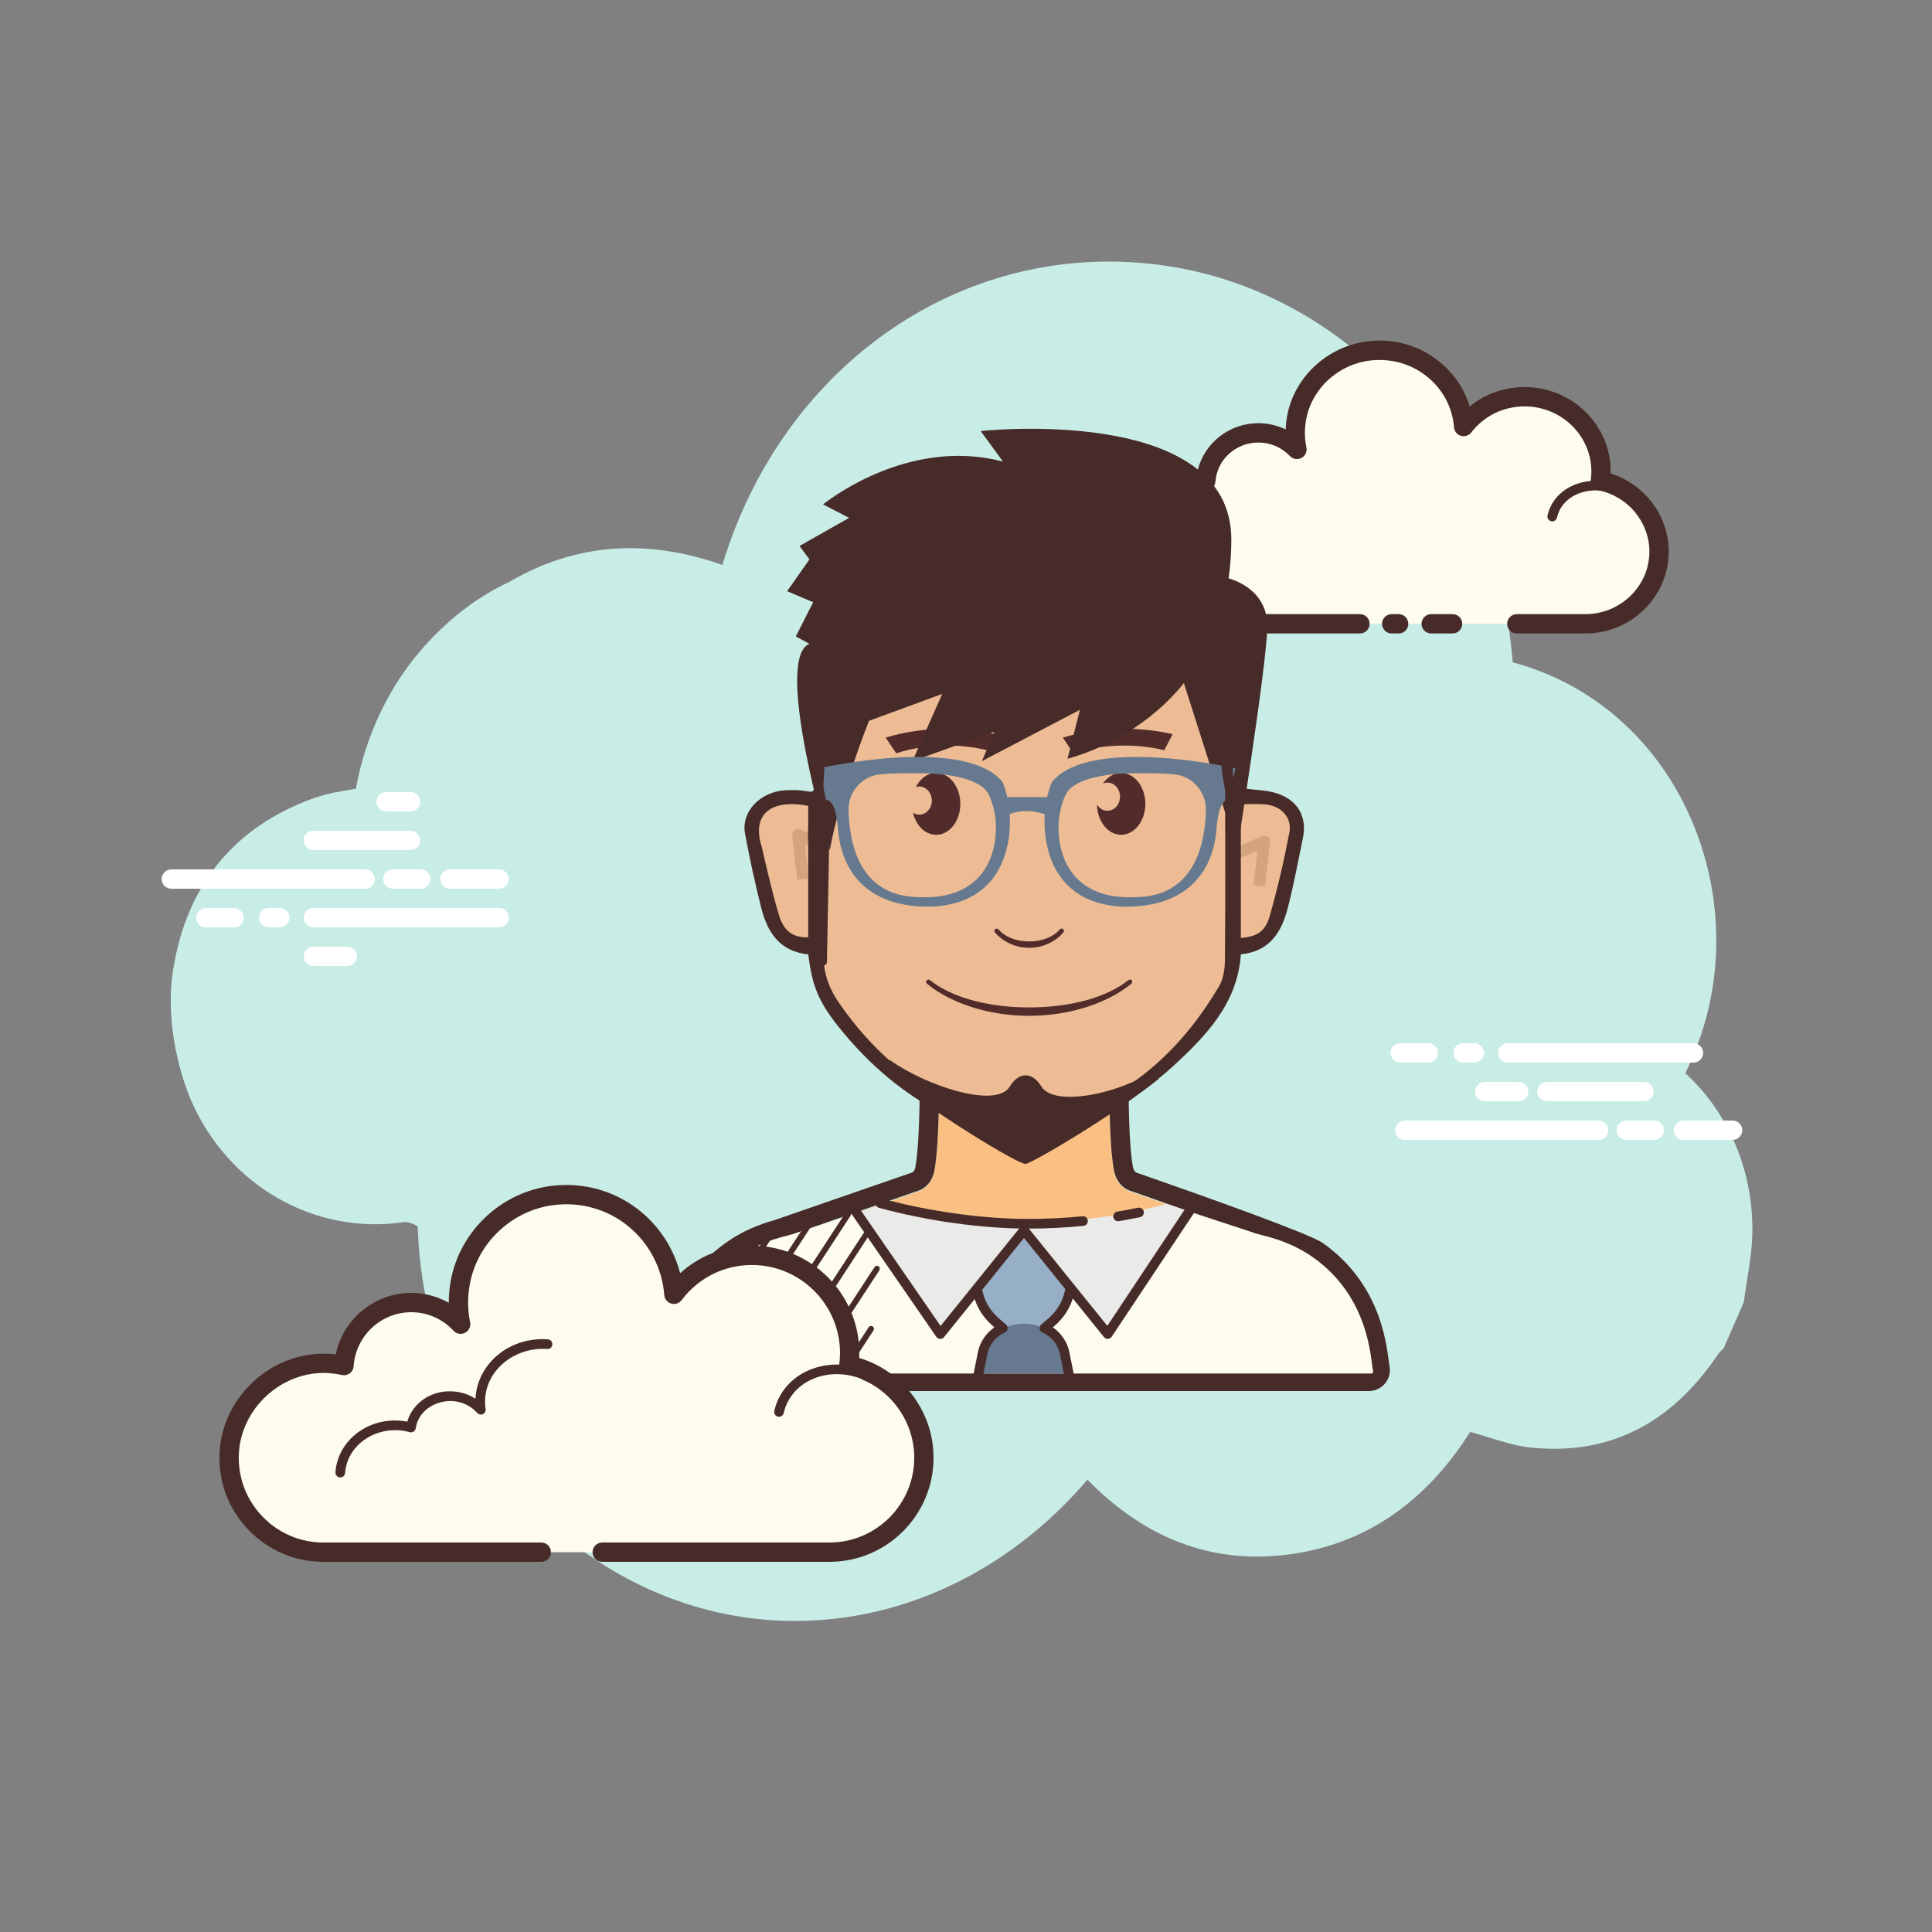 <svg xmlns="http://www.w3.org/2000/svg" viewBox="0 0 100 100">
  <rect x="0" y="0" width="100" height="100" fill="#808080" stroke="none"/>
  <path fill="#c8ede6" d="M87.234,55.551c0.3-0.616,0.566-1.264,0.796-1.943c2.633-7.77-1.349-17.078-9.733-19.325 C77.391,22.9,69.391,15.09,60.356,13.758c-10.341-1.525-19.814,5.044-22.966,15.485c-3.799-1.346-7.501-1.182-10.99,0.857 c-1.583,0.732-3.031,1.812-4.33,3.233c-1.907,2.086-3.147,4.719-3.652,7.495c-0.748,0.118-1.483,0.236-2.176,0.484 c-4.04,1.449-6.589,4.431-7.288,8.923c-0.435,2.797,0.443,5.587,0.933,6.714c1.935,4.455,6.422,6.98,10.981,6.312 c0.227-0.033,0.557,0.069,0.752,0.233c0.241,7.12,3.698,13.417,8.884,17.014c8.321,5.772,19.027,3.994,25.781-3.921 c2.894,2.96,6.338,4.398,10.384,3.876c4.023-0.519,7.147-2.739,9.426-6.349c1.053,0.283,2.051,0.691,3.083,0.804 c4.042,0.442,7.297-1.184,9.732-4.8c0.083-0.124,0.203-0.219,0.306-0.328c0.348-0.798,0.696-1.596,1.044-2.394 c0.155-1.211,0.429-2.423,0.443-3.632C90.742,60.508,89.411,57.54,87.234,55.551z" />
  <path fill="#fff" d="M18.899 46H8.869c-.276 0-.5-.224-.5-.5s.224-.5.5-.5h10.03c.276 0 .5.224.5.5S19.176 46 18.899 46zM22.28 45.5c0-.276-.224-.5-.5-.5h-1.446c-.276 0-.5.224-.5.5s.224.5.5.5h1.446C22.057 46 22.28 45.776 22.28 45.5zM26.335 45.5c0-.276-.224-.5-.5-.5h-2.546c-.276 0-.5.224-.5.5s.224.5.5.5h2.546C26.112 46 26.335 45.776 26.335 45.5zM26.335 47.5c0-.276-.224-.5-.5-.5h-9.616c-.276 0-.5.224-.5.5s.224.5.5.5h9.616C26.112 48 26.335 47.776 26.335 47.5zM14.987 47.5c0-.276-.224-.5-.5-.5h-.58c-.276 0-.5.224-.5.5s.224.5.5.5h.58C14.763 48 14.987 47.776 14.987 47.5zM12.611 47.5c0-.276-.224-.5-.5-.5h-1.457c-.276 0-.5.224-.5.5s.224.5.5.5h1.457C12.387 48 12.611 47.776 12.611 47.5zM21.746 43.5c0-.276-.224-.5-.5-.5h-5.027c-.276 0-.5.224-.5.5s.224.5.5.5h5.027C21.523 44 21.746 43.776 21.746 43.5zM21.746 41.5c0-.276-.224-.5-.5-.5h-1.257c-.276 0-.5.224-.5.5s.224.5.5.5h1.257C21.523 42 21.746 41.776 21.746 41.5zM18.477 49.5c0-.276-.224-.5-.5-.5h-1.758c-.276 0-.5.224-.5.5s.224.5.5.5h1.758C18.254 50 18.477 49.776 18.477 49.5zM82.744 59h-10.03c-.276 0-.5-.224-.5-.5s.224-.5.5-.5h10.031c.276 0 .5.224.5.5S83.021 59 82.744 59zM86.125 58.5c0-.276-.224-.5-.5-.5h-1.446c-.276 0-.5.224-.5.5s.224.5.5.5h1.446C85.902 59 86.125 58.776 86.125 58.5zM90.18 58.5c0-.276-.224-.5-.5-.5h-2.546c-.276 0-.5.224-.5.5s.224.5.5.5h2.546C89.956 59 90.18 58.776 90.18 58.5zM88.154 54.5c0-.276-.224-.5-.5-.5h-9.616c-.276 0-.5.224-.5.5s.224.5.5.5h9.616C87.93 55 88.154 54.776 88.154 54.5zM76.806 54.5c0-.276-.224-.5-.5-.5h-.58c-.276 0-.5.224-.5.5s.224.5.5.5h.58C76.583 55 76.806 54.776 76.806 54.5zM74.429 54.5c0-.276-.224-.5-.5-.5h-1.456c-.276 0-.5.224-.5.5s.224.5.5.5h1.456C74.206 55 74.429 54.776 74.429 54.5zM85.591 56.5c0-.276-.224-.5-.5-.5h-5.027c-.276 0-.5.224-.5.5s.224.5.5.5h5.027C85.367 57 85.591 56.776 85.591 56.5zM85.591 54.5c0-.276-.224-.5-.5-.5h-1.257c-.276 0-.5.224-.5.5s.224.5.5.5h1.257C85.367 55 85.591 54.776 85.591 54.5zM79.108 56.5c0-.276-.224-.5-.5-.5H76.85c-.276 0-.5.224-.5.5s.224.5.5.5h1.758C78.885 57 79.108 56.776 79.108 56.5z" />
  <path fill="#fdfcef" d="M78.511,32.287c1.883,0,3.517,0,3.54,0c2.11,0,3.821-1.674,3.821-3.739 c0-1.802-1.302-3.305-3.035-3.66c0.02-0.158,0.034-0.317,0.034-0.48c0-2.139-1.772-3.873-3.957-3.873 c-1.29,0-2.433,0.607-3.155,1.543c-0.185-2.381-2.358-4.218-4.9-3.913c-1.859,0.223-3.397,1.629-3.739,3.431 c-0.11,0.578-0.098,1.139,0.011,1.665c-0.498-0.525-1.208-0.856-1.998-0.856c-1.446,0-2.627,1.102-2.72,2.494 c-0.657-0.142-1.371-0.133-2.123,0.143c-1.438,0.528-2.462,1.853-2.522,3.356c-0.085,2.133,1.657,3.889,3.818,3.889 c0.164,0,0.741,0,0.874,0h7.934 M72.034,32.287h0.36" />
  <path fill="#472b29" d="M82.051,32.788h-3.54c-0.276,0-0.5-0.224-0.5-0.5s0.224-0.5,0.5-0.5h3.54 c1.831,0,3.321-1.453,3.321-3.239c0-1.524-1.108-2.858-2.636-3.17c-0.256-0.053-0.429-0.294-0.396-0.554 c0.018-0.137,0.03-0.275,0.03-0.417c0-1.86-1.551-3.373-3.457-3.373c-1.092,0-2.098,0.491-2.76,1.349 c-0.126,0.164-0.341,0.231-0.539,0.174c-0.198-0.06-0.339-0.234-0.355-0.44c-0.079-1.02-0.565-1.944-1.369-2.604 c-0.829-0.68-1.885-0.979-2.973-0.853c-1.646,0.197-3.006,1.442-3.307,3.027c-0.094,0.495-0.091,0.99,0.009,1.472 c0.045,0.219-0.06,0.441-0.258,0.545c-0.197,0.102-0.44,0.063-0.594-0.1c-0.428-0.451-1.009-0.7-1.635-0.7 c-1.169,0-2.145,0.891-2.221,2.027c-0.01,0.146-0.082,0.278-0.198,0.366c-0.116,0.087-0.264,0.12-0.406,0.089 c-0.639-0.138-1.243-0.098-1.846,0.125c-1.262,0.463-2.144,1.631-2.195,2.905c-0.035,0.876,0.283,1.709,0.895,2.346 c0.635,0.66,1.496,1.024,2.423,1.024h8.807c0.276,0,0.5,0.224,0.5,0.5s-0.224,0.5-0.5,0.5h-8.807 c-1.185,0-2.331-0.485-3.144-1.331c-0.803-0.836-1.219-1.929-1.173-3.078c0.067-1.675,1.212-3.204,2.849-3.806 c0.61-0.225,1.24-0.304,1.88-0.244c0.344-1.396,1.629-2.424,3.135-2.424c0.493,0,0.977,0.113,1.414,0.323 c0.009-0.242,0.037-0.484,0.083-0.727c0.381-2.009,2.096-3.585,4.17-3.833c1.365-0.167,2.685,0.218,3.726,1.071 c0.748,0.613,1.278,1.409,1.546,2.302c0.791-0.648,1.786-1.007,2.842-1.007c2.458,0,4.457,1.962,4.457,4.373 c0,0.034,0,0.068-0.001,0.103c1.764,0.555,3.003,2.188,3.003,4.038C86.372,30.886,84.434,32.788,82.051,32.788z M72.394,32.788 h-0.36c-0.276,0-0.5-0.224-0.5-0.5s0.224-0.5,0.5-0.5h0.36c0.276,0,0.5,0.224,0.5,0.5S72.67,32.788,72.394,32.788z" />
  <path fill="#472b29" d="M80.344 26.984c-.018 0-.036-.002-.055-.006-.135-.03-.22-.164-.189-.299.037-.164.094-.325.17-.479.604-1.224 2.272-1.677 3.722-1.007.125.058.18.206.122.331-.058.126-.207.179-.332.122-1.201-.556-2.577-.208-3.063.774-.058.118-.102.242-.13.367C80.562 26.905 80.459 26.984 80.344 26.984zM75.185 32.788h-1.107c-.276 0-.5-.224-.5-.5s.224-.5.5-.5h1.107c.276 0 .5.224.5.5S75.462 32.788 75.185 32.788z" />
  <path fill="#fabf82" d="M67.884,65.203c-0.671-0.474-9.276-3.491-9.276-3.491c-0.547-0.147-0.851-0.595-0.949-1.095 c-0.276-1.416-0.243-4.822-0.236-5.43c0.001-0.048-0.043-0.084-0.097-0.084h-0.325h-7.979h-0.325c-0.054,0-0.097,0.037-0.097,0.084 c0.006,0.602,0.034,3.939-0.236,5.43c-0.091,0.502-0.402,0.948-0.949,1.095l-7.034,2.447c-0.704,0.195-1.381,0.474-1.975,0.863 c-3.105,2.031-3.194,5.355-3.323,5.974c-0.011,0.053,0.035,0.101,0.095,0.101h17.833h17.833c0.061,0,0.106-0.048,0.095-0.101 C70.816,70.394,70.77,67.244,67.884,65.203z" />
  <path fill="#472b29" d="M57.327,55.097c0.054,0,0.097,0.036,0.097,0.084c-0.007,0.605-0.04,3.993,0.236,5.401 c0.098,0.498,0.402,0.943,0.949,1.089c0,0,8.605,3,9.276,3.473c2.886,2.031,2.932,5.165,3.057,5.761 c0.011,0.053-0.035,0.1-0.095,0.1H53.013H35.18c-0.061,0-0.106-0.048-0.095-0.1c0.129-0.616,0.218-3.922,3.323-5.942 c0.594-0.387,1.271-0.663,1.975-0.858l7.034-2.434c0.547-0.146,0.858-0.59,0.949-1.089c0.27-1.483,0.242-4.803,0.236-5.401 c-0.001-0.048,0.043-0.084,0.096-0.084h0.325h7.979L57.327,55.097 M57.327,54.102h-0.325h-7.979h-0.325 c-0.294,0-0.58,0.118-0.785,0.324c-0.204,0.206-0.315,0.477-0.312,0.766c0.02,1.827-0.028,4.158-0.22,5.212 c-0.047,0.259-0.181,0.294-0.225,0.306l-0.035,0.009l-0.034,0.012l-7.005,2.424c-0.842,0.235-1.59,0.563-2.223,0.975 c-3.139,2.042-3.577,5.276-3.721,6.338c-0.014,0.101-0.023,0.181-0.034,0.234c-0.066,0.317,0.014,0.644,0.22,0.895 C34.533,71.854,34.844,72,35.178,72h17.833h17.833c0.334,0,0.645-0.146,0.854-0.402c0.206-0.252,0.286-0.578,0.22-0.895 c-0.011-0.055-0.02-0.136-0.034-0.24c-0.144-1.119-0.525-4.09-3.425-6.131c-0.683-0.48-6.259-2.461-9.522-3.599l-0.035-0.012 l-0.036-0.01c-0.043-0.012-0.174-0.047-0.227-0.319c-0.195-0.995-0.24-3.338-0.217-5.199c0.003-0.288-0.107-0.561-0.312-0.766 C57.907,54.22,57.621,54.102,57.327,54.102L57.327,54.102z" />
  <path fill="#fdfcef" d="M68.004,65.108c-0.673-0.482-1.449-0.836-2.271-1.067l-0.865-0.233 c0.006-0.002,0.012-0.003,0.017-0.005l-4.508-1.483c-2.287,0.623-4.741,0.965-7.299,0.965s-5.012-0.343-7.299-0.965l-4.508,1.483 c0.006,0.002,0.012,0.003,0.018,0.005l-0.887,0.239c-0.707,0.198-1.386,0.481-1.982,0.876c-3.117,2.064-3.206,5.441-3.335,6.069 c-0.011,0.054,0.035,0.102,0.095,0.102h17.898h17.898c0.061,0,0.106-0.049,0.095-0.102C70.946,70.383,70.901,67.183,68.004,65.108z" />
  <path fill="#97aec7" d="M51.046,67.881l-1.95-4.255h7.808l-1.95,4.255C54.086,69.385,51.914,69.385,51.046,67.881z" />
  <path fill="#eaeae8" d="M61.539 62.702l-1.162-.382c-2.213.603-4.585.935-7.054.957L53 63.678l4.332 5.373L61.539 62.702zM53 63.678l-.328-.407c-2.411-.035-4.728-.363-6.893-.951l-1.291.425 4.179 6.306L53 63.678z" />
  <path fill="#66798f" d="M50.886,69.792l-0.201,1.302h2.393h2.237l-0.201-1.302C54.174,68.088,51.826,68.088,50.886,69.792z" />
  <path fill="#472b29" d="M35.18 71.246c-.028 0-.057-.008-.082-.024-.069-.046-.089-.139-.043-.208l4.825-7.383c.045-.069.139-.09.208-.044s.089.139.043.208l-4.825 7.383C35.277 71.221 35.229 71.246 35.18 71.246zM36.666 71.494c-.028 0-.057-.008-.082-.024-.069-.046-.089-.139-.043-.208l5.388-8.244c.045-.07.139-.09.208-.044s.089.139.043.208l-5.388 8.244C36.763 71.469 36.715 71.494 36.666 71.494zM38.504 71.246c-.028 0-.057-.008-.082-.024-.069-.046-.089-.139-.043-.208l5.388-8.244c.045-.069.139-.089.208-.044.069.046.089.139.043.208l-5.388 8.244C38.601 71.221 38.553 71.246 38.504 71.246zM39.475 72.244c-.028 0-.057-.008-.082-.024-.069-.046-.089-.139-.043-.208l5.388-8.244c.046-.07.139-.09.208-.044s.089.139.043.208l-5.388 8.244C39.571 72.219 39.523 72.244 39.475 72.244zM41.561 71.676c-.028 0-.057-.008-.082-.024-.069-.046-.089-.139-.043-.208l3.828-5.857c.045-.069.139-.089.208-.044.069.046.089.139.043.208l-3.828 5.857C41.657 71.652 41.61 71.676 41.561 71.676zM43.172 71.86c-.028 0-.057-.008-.082-.024-.069-.046-.089-.139-.043-.208l1.914-2.929c.045-.069.138-.089.208-.044.069.046.089.139.043.208l-1.914 2.929C43.269 71.836 43.221 71.86 43.172 71.86z" />
  <path fill="#edbc94" d="M65.418,41.174c-0.117-0.008-0.236-0.009-0.36-0.009c-0.965-0.046-1.24,0.334-1.196-0.256 c0.078-1.046-0.07-5.29-0.07-5.504c0-4.398-4.653-7.984-10.466-8.183v-0.013c-0.039,0.001-0.077,0.005-0.117,0.006 c-0.039-0.001-0.077-0.006-0.117-0.006v0.013c-5.814,0.199-10.466,3.785-10.466,8.183c0,0.214-0.148,4.458-0.07,5.504 c0.044,0.589-0.231,0.209-1.196,0.256c-0.124,0-0.243,0.001-0.36,0.009c-1.058,0.07-1.914,0.734-2.097,1.557 c0.13,0.078,0.611,3.682,1.391,5.102c0.436,0.793,1.116,0.903,1.815,1.415c0.387,0.284,0.462,0.603,0.568,1.027 c0.392,1.569,1.481,2.903,2.674,4.042c0.589,0.562,4.499,4.675,7.858,4.467c3.375-0.125,7.269-3.905,7.858-4.467 c1.193-1.139,2.282-2.473,2.674-4.042c0.106-0.424,0.18-0.744,0.568-1.027c0.699-0.512,1.379-0.622,1.815-1.415 c0.78-1.42,1.262-5.024,1.391-5.102C67.332,41.908,66.476,41.243,65.418,41.174z" />
  <path fill="#512c2b" d="M53.269 49.059c.683 0 1.345-.298 1.771-.797.043-.05.037-.126-.013-.169l0 0c-.05-.043-.125-.038-.169.012-.347.397-.927.625-1.589.625-.663 0-1.242-.228-1.589-.625-.024-.027-.057-.041-.091-.041-.028 0-.056.01-.078.029-.05.043-.056.119-.013.169C51.924 48.761 52.586 49.059 53.269 49.059zM51.091 38.833l.433-.832c-1.832-.429-3.941-.361-5.682.179l.546.811C47.819 38.519 49.579 38.459 51.091 38.833zM60.262 38.833l.433-.832c-1.832-.429-3.941-.361-5.682.179l.546.811C56.991 38.519 58.751 38.459 60.262 38.833zM48.454 40.007c-.44 0-.826.291-1.049.731.056-.017.113-.029.174-.029.361 0 .653.327.653.729 0 .403-.293.729-.653.729-.118 0-.227-.038-.323-.099.154.661.632 1.142 1.199 1.142.691 0 1.252-.717 1.252-1.602C49.706 40.725 49.145 40.007 48.454 40.007zM58.031 40.007c-.376 0-.712.213-.941.548.072-.03.149-.049.23-.049.361 0 .653.327.653.729 0 .403-.293.729-.653.729-.224 0-.421-.126-.539-.318.016.867.569 1.563 1.25 1.563.691 0 1.252-.717 1.252-1.602C59.282 40.725 58.722 40.007 58.031 40.007zM58.562 50.915c.051-.042.059-.117.018-.168l0 0c-.041-.051-.117-.06-.169-.018-1.128.899-3.002 1.415-5.141 1.415s-4.013-.516-5.142-1.416c-.022-.018-.048-.026-.075-.026-.035 0-.07.015-.094.045-.041.051-.034.127.017.169 1.274 1.041 3.253 1.663 5.293 1.663C55.309 52.578 57.287 51.957 58.562 50.915z" />
  <path fill="#d3a47d" d="M65.48 45.881l-.597-.067.201-1.779-1.011.438-.238-.551 1.486-.644c.098-.042.211-.029.297.034.086.063.132.168.12.275L65.48 45.881zM41.262 45.539l-.258-2.294c-.012-.106.034-.211.12-.275.086-.064.2-.078.297-.034l1.486.644-.238.551-1.011-.438.201 1.779L41.262 45.539z" />
  <path fill="#472b29" d="M42.602 49.98c-.001 0-.002 0-.004 0-.11-.002-.198-.094-.196-.204l.165-8.647c.002-.11.074-.21.204-.196.11.002.198.094.196.204l-.165 8.647C42.799 49.893 42.71 49.98 42.602 49.98zM63.981 49.98c-.109 0-.198-.087-.2-.196l-.164-8.647c-.002-.11.086-.202.196-.204.001 0 .003 0 .004 0 .109 0 .198.087.2.196l.164 8.647c.002.11-.086.202-.196.204C63.983 49.98 63.982 49.98 63.981 49.98zM59.731 55.4c-1.793 1.227-5.171 1.906-5.823.844-.478-.779-1.169-.779-1.647 0-.711 1.158-4.33-.04-6.184-1.366-.521.026-.012.176-.422.538 2.423 2.08 7.159 4.911 7.416 4.821 0 0 .012.008.014.007l.014-.007c.242.005 4.338-2.365 6.864-4.383C59.608 55.422 60.3 55.41 59.731 55.4z" />
  <path fill="#472b29" d="M63.476,29.905c0,0,2.184,0.443,2.119,2.595c-0.064,2.152-1.56,11.504-1.56,11.504l-3.064-9.606 L63.476,29.905L63.476,29.905z" />
  <path fill="#472b29" d="M51.916,23.893l-1.156-1.582c0,0,12.992-1.419,12.973,5.632 c-0.024,9.367-8.478,11.327-8.478,11.327l0.642-2.531l-5.073,2.658l0.642-1.519l-4.238,1.519l1.541-3.48l-3.789,1.392 c0,0-1.485,3.698-2.031,6.695c0,0-2.948-9.913-1.052-10.682l-0.706-0.38l0.899-1.772l-1.349-0.57l1.156-1.645l-0.514-0.696 l2.569-1.455l-1.349-0.696C42.603,26.108,46.906,22.564,51.916,23.893L51.916,23.893z" />
  <g>
    <path fill="#66798f" d="M51.892 40.476c-1.991-2.426-9.496-.706-9.504-.707.138.548.257 1.089.366 1.624.557.058.59 1.31.646 1.768.27 2.212 1.75 3.843 4.867 3.766 3.123-.162 3.853-2.423 3.982-3.846C52.388 41.528 51.891 40.481 51.892 40.476zM51.536 43.194c-.161 1.983-1.378 3.143-3.346 3.238-.199.011-.393.012-.578.004-3.102-.006-3.632-2.72-3.693-4.437-.04-.983.662-1.824 1.652-1.922.569-.056 1.21-.056 1.951-.056 2.318 0 3.326.553 3.595.997C51.274 41.283 51.626 42.117 51.536 43.194zM54.09 43.081c.129 1.423.859 3.684 3.982 3.846 3.117.077 4.597-1.554 4.867-3.766.055-.458.088-1.71.646-1.768.108-.535.228-1.076.366-1.624-.008.001-7.513-1.72-9.504.707C54.446 40.481 53.949 41.528 54.09 43.081zM55.221 41.019c.268-.444 1.277-.997 3.595-.997.74 0 1.381 0 1.951.056.99.098 1.692.939 1.652 1.922-.061 1.717-.592 4.431-3.693 4.437-.185.008-.379.006-.578-.004-1.969-.095-3.185-1.256-3.346-3.238C54.712 42.117 55.063 41.283 55.221 41.019z" />
    <g>
      <path fill="#66798f" d="M54.515,42.382c0,0-0.509-0.402-1.399-0.401c-0.834,0-1.294,0.401-1.294,0.401 c-0.136-0.376-0.272-0.752-0.409-1.127c1.17,0,2.34,0,3.51,0C54.787,41.631,54.651,42.006,54.515,42.382z" />
    </g>
  </g>
  <g>
    <path fill="#472b29" d="M65.903,41.011c-0.458-0.116-0.944-0.127-1.459-0.191c0-0.055-0.131,0.059-0.131,0.004 c-0.325-0.032-0.497-0.416-0.502-0.817c-0.009-0.809-0.11-1.696-0.038-2.544c0.021-0.765-0.116-1.254-0.263-1.796 c0.023-0.222,0.037-0.446,0.037-0.673c0-4.639-4.79-8.413-10.677-8.413s-10.677,3.774-10.677,8.413 c0,0.22,0.014,0.437,0.036,0.652c-0.058,0.839-0.135,1.586-0.098,2.503c0.033,0.812-0.082,1.415-0.006,2.487 c0.043,0.604-0.225,0.215-1.164,0.262c-0.12,0-0.236,0.001-0.35,0.009c-1.277,0.088-2.253,1.114-2.05,2.224 c0.235,1.286,0.516,2.565,0.834,3.835c0.315,1.256,0.936,2.285,2.442,2.431c0.194,1.634,0.54,2.464,1.57,3.752 c1.399,1.75,3.058,3.242,5.063,4.33c0.208,0.113,1.44,0.795,1.44,0.786c2.097,0.867,4.108,0.94,6.23-0.042 c0,0.008,0,0.016,0,0.025c0.013-0.008,1.336-0.666,1.586-0.834c1.006-0.676,2.032-1.352,2.917-2.16 c1.755-1.602,3.411-3.3,3.584-5.862c1.488-0.134,2.105-1.148,2.423-2.375c0.311-1.202,0.537-2.425,0.788-3.641 C67.678,42.21,67.112,41.316,65.903,41.011z M41.833,48.515c-0.746,0.019-1.24-0.275-1.501-1.109 c-0.358-1.143-0.892-3.528-0.898-3.549c-0.564-1.739,0.501-2.511,2.399-2.146v1.01c-0.009,0-0.019,0.839,0.001,0.843 L41.833,48.515L41.833,48.515z M63.402,49.708c-0.004,0.451-0.079,0.96-0.305,1.343c-2.081,3.523-5.01,6.085-9.207,7.102 c-1.456,0.353-2.82-0.154-4.087-0.761c-2.653-1.272-4.776-3.139-6.398-5.516c-0.531-0.779-0.816-1.615-0.775-2.572 c0.054-1.264,0.013-2.532,0.013-3.799c0-0.156,0.012-0.312-0.002-0.466c-0.312-3.477,0.411-9.918,0.411-10.045 c0-4.187,4.404-7.593,9.818-7.593s9.995,3.406,9.995,7.593c0,0.086,0.034,0.187,0.031,0.272c0.371,0.355,0.097,3.739,0.482,5.446 c0.043,0.193,0.036,0.398,0.036,0.597C63.417,44.109,63.429,46.909,63.402,49.708z M66.738,43.086 c-0.276,1.458-0.612,2.909-1.021,4.338c-0.231,0.807-0.666,1.05-1.492,1.128v-4.977c0.002-0.001,0.004-0.001,0.005-0.001 c-0.001-0.016-0.004-0.03-0.004-0.047v-1.051c-0.006-0.003-0.012-0.006-0.018-0.009v-0.839c0.444,0,0.857-0.027,1.266,0.006 C66.3,41.701,66.886,42.301,66.738,43.086z" />
  </g>
  <g>
    <path fill="#fdfcef" d="M31.17,80.34c0,0,11.691,0,11.762,0c2.7,0,4.888-2.189,4.888-4.889 c0-2.355-1.666-4.321-3.884-4.784c0.026-0.206,0.043-0.415,0.043-0.628c0-2.796-2.267-5.063-5.063-5.063 c-1.651,0-3.113,0.794-4.037,2.017c-0.236-3.113-3.017-5.514-6.27-5.116c-2.379,0.291-4.346,2.13-4.784,4.486 c-0.14,0.756-0.126,1.489,0.014,2.177c-0.638-0.687-1.546-1.119-2.557-1.119c-1.85,0-3.361,1.441-3.48,3.261 c-0.84-0.186-1.754-0.174-2.717,0.188c-1.84,0.691-3.15,2.423-3.227,4.387c-0.109,2.789,2.12,5.085,4.885,5.085 c0.21,0,0.948,0,1.118,0h10.151" />
    <path fill="#472b29" d="M42.932,80.84H31.17c-0.276,0-0.5-0.224-0.5-0.5s0.224-0.5,0.5-0.5h11.762 c2.42,0,4.389-1.969,4.389-4.389c0-2.066-1.466-3.873-3.486-4.295c-0.255-0.053-0.426-0.293-0.394-0.552 c0.023-0.186,0.039-0.374,0.039-0.565c0-2.517-2.047-4.563-4.562-4.563c-1.438,0-2.765,0.663-3.638,1.818 c-0.125,0.166-0.338,0.237-0.54,0.178c-0.199-0.059-0.342-0.234-0.357-0.441c-0.104-1.377-0.779-2.671-1.85-3.549 c-1.083-0.888-2.456-1.282-3.86-1.109c-2.166,0.266-3.956,1.943-4.353,4.081c-0.124,0.667-0.12,1.335,0.013,1.986 c0.044,0.22-0.062,0.442-0.262,0.544c-0.2,0.104-0.443,0.06-0.595-0.104c-0.575-0.618-1.353-0.959-2.19-0.959 c-1.569,0-2.878,1.228-2.981,2.794c-0.01,0.146-0.082,0.279-0.199,0.366c-0.117,0.089-0.268,0.12-0.408,0.089 c-0.841-0.185-1.637-0.132-2.433,0.167c-1.669,0.627-2.835,2.209-2.903,3.938c-0.047,1.207,0.387,2.35,1.221,3.218 c0.835,0.869,1.959,1.348,3.164,1.348h11.269c0.276,0,0.5,0.224,0.5,0.5s-0.224,0.5-0.5,0.5H16.745 c-1.479,0-2.858-0.588-3.884-1.654c-1.025-1.066-1.558-2.469-1.5-3.95c0.083-2.126,1.51-4.069,3.55-4.835 c0.8-0.301,1.626-0.398,2.468-0.299c0.377-1.822,1.998-3.182,3.905-3.182c0.684,0,1.354,0.18,1.944,0.51 c0-0.386,0.035-0.772,0.106-1.159c0.477-2.562,2.621-4.573,5.215-4.891c1.679-0.205,3.32,0.266,4.616,1.328 c1.003,0.823,1.716,1.951,2.038,3.193c1.012-0.916,2.319-1.426,3.714-1.426c3.067,0,5.562,2.496,5.562,5.563 c0,0.083-0.002,0.166-0.007,0.248c2.254,0.673,3.848,2.776,3.848,5.164C48.321,78.424,45.904,80.84,42.932,80.84z" />
    <path fill="#fdfcef" d="M28.337,69.572c-1.808-0.119-3.365,1.13-3.476,2.789c-0.014,0.206-0.005,0.409,0.025,0.606 c-0.349-0.394-0.865-0.661-1.458-0.7c-1.085-0.071-2.022,0.645-2.158,1.62c-0.197-0.054-0.403-0.09-0.616-0.104 c-1.582-0.104-2.944,0.989-3.042,2.441" />
    <path fill="#472b29" d="M17.613,76.473c-0.006,0-0.012,0-0.017-0.001c-0.138-0.009-0.242-0.128-0.233-0.266 c0.107-1.587,1.588-2.789,3.308-2.674c0.137,0.009,0.273,0.026,0.409,0.053c0.274-0.968,1.256-1.645,2.366-1.567 c0.425,0.027,0.823,0.159,1.164,0.382c0-0.019,0.002-0.037,0.003-0.056c0.12-1.795,1.787-3.16,3.742-3.021 c0.138,0.009,0.242,0.128,0.233,0.266s-0.124,0.255-0.266,0.232c-1.651-0.105-3.108,1.037-3.21,2.557 c-0.012,0.184-0.004,0.37,0.023,0.553c0.017,0.109-0.041,0.217-0.141,0.264c-0.1,0.047-0.219,0.022-0.293-0.061 c-0.323-0.365-0.78-0.584-1.287-0.617c-0.951-0.034-1.775,0.556-1.894,1.404c-0.01,0.071-0.05,0.135-0.11,0.175 c-0.06,0.039-0.133,0.051-0.204,0.032c-0.187-0.051-0.377-0.083-0.567-0.097c-1.44-0.092-2.687,0.896-2.775,2.209 C17.853,76.372,17.743,76.473,17.613,76.473z" />
    <g>
      <path fill="#fdfcef" d="M44.912,71.24c-1.699-0.801-3.664-0.234-4.389,1.267c-0.09,0.186-0.157,0.379-0.201,0.574" />
      <path fill="#472b29" d="M40.322,73.331c-0.018,0-0.037-0.002-0.056-0.006c-0.134-0.031-0.219-0.165-0.188-0.3 c0.049-0.217,0.123-0.428,0.219-0.627c0.783-1.621,2.902-2.239,4.721-1.385c0.125,0.06,0.179,0.208,0.12,0.333 c-0.059,0.126-0.209,0.176-0.333,0.12c-1.574-0.744-3.394-0.227-4.058,1.149c-0.08,0.165-0.141,0.34-0.182,0.521 C40.539,73.253,40.436,73.331,40.322,73.331z" />
    </g>
  </g>
  <g>
    <path fill="#472b29" d="M53.241,63.592c-2.409,0-5.231-0.392-7.743-1.075c-0.133-0.036-0.212-0.174-0.176-0.307 s0.172-0.21,0.307-0.176c2.471,0.672,5.246,1.058,7.612,1.058c0.929,0,1.867-0.047,2.79-0.139c0.143-0.015,0.26,0.088,0.273,0.225 c0.014,0.137-0.086,0.26-0.224,0.273C55.142,63.544,54.187,63.592,53.241,63.592z" />
  </g>
  <g>
    <path fill="#472b29" d="M57.871,63.21c-0.12,0-0.226-0.087-0.246-0.21c-0.022-0.136,0.07-0.265,0.206-0.287 c0.188-0.03,0.377-0.064,0.563-0.1c0.171-0.032,0.342-0.066,0.513-0.102c0.133-0.021,0.267,0.059,0.295,0.195 c0.027,0.135-0.06,0.267-0.195,0.295c-0.172,0.035-0.346,0.069-0.521,0.103c-0.191,0.036-0.383,0.07-0.575,0.103 C57.898,63.209,57.884,63.21,57.871,63.21z" />
  </g>
  <g>
    <path fill="#472b29" d="M48.668,69.301c-0.003,0-0.006,0-0.009,0c-0.079-0.003-0.152-0.043-0.196-0.108l-4.605-6.676 c-0.079-0.114-0.05-0.27,0.063-0.348c0.113-0.079,0.27-0.051,0.348,0.063l4.416,6.4l4.122-5.112c0.096-0.118,0.294-0.118,0.39,0 l4.118,5.107l4.167-6.267c0.076-0.116,0.233-0.146,0.346-0.07c0.115,0.076,0.146,0.231,0.07,0.346l-4.355,6.551 c-0.044,0.066-0.117,0.108-0.196,0.111c-0.081,0.008-0.156-0.031-0.207-0.093L53,64.077l-4.137,5.131 C48.815,69.267,48.743,69.301,48.668,69.301z" />
  </g>
  <g>
    <path fill="#472b29" d="M50.532,71.938c-0.017,0-0.033-0.001-0.05-0.005c-0.135-0.027-0.223-0.159-0.196-0.294l0.344-1.717 c0.006-0.032,0.148-0.742,0.842-1.219c-0.39-0.333-0.909-0.84-1.123-1.838c-0.029-0.135,0.057-0.268,0.192-0.297 c0.138-0.026,0.268,0.058,0.297,0.192c0.198,0.925,0.698,1.344,1.063,1.65c0.062,0.052,0.12,0.101,0.172,0.147 c0.063,0.057,0.093,0.141,0.08,0.224s-0.067,0.154-0.144,0.189c-0.748,0.341-0.888,1.039-0.889,1.045l-0.344,1.72 C50.752,71.855,50.648,71.938,50.532,71.938z" />
  </g>
  <g>
    <path fill="#472b29" d="M55.437,71.938c-0.117,0-0.221-0.082-0.245-0.201l-0.344-1.717c-0.006-0.03-0.15-0.712-0.89-1.048 c-0.077-0.035-0.131-0.106-0.144-0.189s0.017-0.167,0.08-0.224c0.052-0.047,0.11-0.095,0.172-0.147 c0.365-0.306,0.865-0.726,1.063-1.65c0.029-0.135,0.16-0.218,0.297-0.192c0.135,0.029,0.221,0.162,0.192,0.297 c-0.214,0.998-0.733,1.504-1.123,1.838c0.694,0.477,0.836,1.188,0.843,1.222l0.343,1.714c0.027,0.136-0.061,0.268-0.196,0.294 C55.47,71.936,55.454,71.938,55.437,71.938z" />
  </g>
</svg>